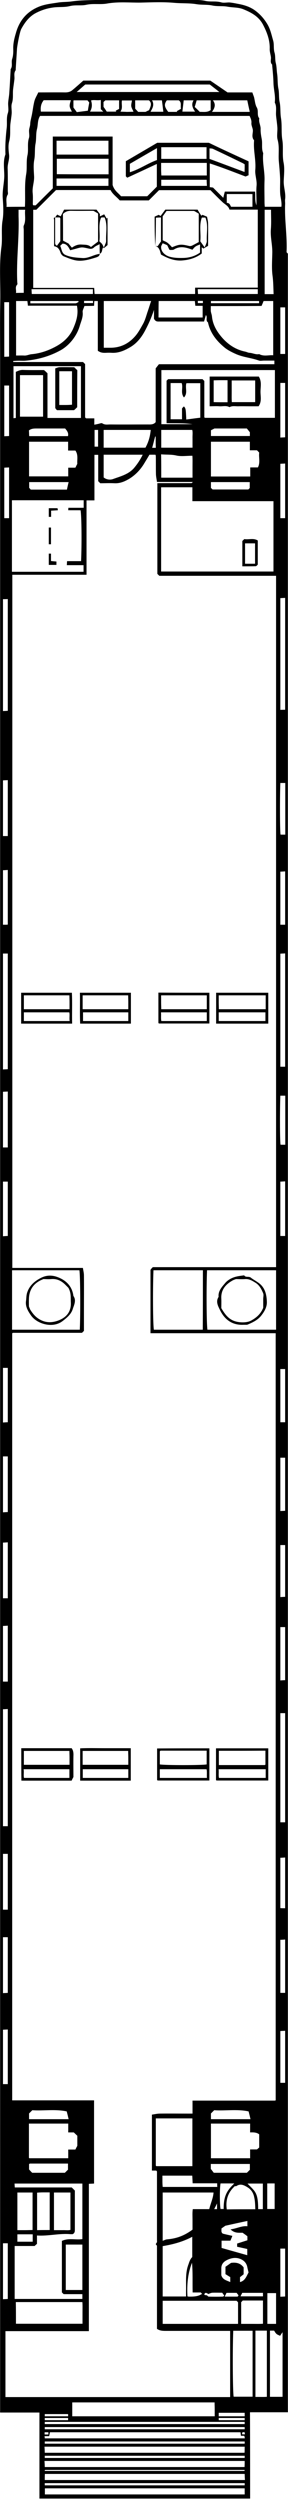 <?xml version="1.0" encoding="utf-8"?>
<!-- Generator: Adobe Illustrator 19.0.1, SVG Export Plug-In . SVG Version: 6.00 Build 0)  -->
<svg version="1.1" id="Layer_1" xmlns="http://www.w3.org/2000/svg" xmlns:xlink="http://www.w3.org/1999/xlink" x="0px" y="0px"
	 viewBox="0 0 222 1926" style="enable-background:new 0 0 222 1926;" xml:space="preserve">
<g>
	<path d="M192.8,1924.9c-54.1,0-108.3,0-162.4,0c0-22,0-44.1,0-66.3c-10.2,0-20.1,0-30.3,0c0-1.8,0-3.4,0-5.1
		c0-497.6,0-995.1,0-1492.7c0-14.2,0-28.4,0-42.6s0-28.4,0-42.6c0-14.4-0.2-28.8,0.1-43.1c0.3-14.1-1-28.2,0.9-42.2
		c0.9-6.8-0.3-13.7,0.9-20.7c0.9-5.5,0.5-11.4,0.1-17c-0.4-5.8,1.1-11.4,1.2-17.1c0-5.5-1.1-11.2,0.9-16.6c-0.3-6.9,0.2-13.8,1-20.7
		c0.4-3.7-0.4-7.4,0.9-11.2c0.8-2.4,0-5.3,0.2-8c0.2-2.7,0.8-5.4,0.9-8.1c0.4-5.7,0.7-11.4,1-17.1c0-0.2-0.1-0.4,0-0.5
		c1.7-2.4,0.4-5.2,1.1-7.6c0.9-2.7,1-5.4,0.9-8.2c-0.1-4.2,0.9-8.2,2.1-12.2C14.9,16,20.5,9.2,29.4,5.4C34.2,3.3,39.4,2.8,44.5,2
		c3.5-0.6,7.1-0.4,10.7-0.9C62.1,0.1,69,0.2,76-0.1c1.3-0.1,2.7,0,4-0.1c0.3,0,0.5-0.6,0.8-1c20.2,0,40.3,0,60.5,0
		c0.4,0.3,0.8,0.9,1.3,1c5.2,0.4,10.5-0.3,15.7,0.9c3.9,0.9,8.1-0.1,12.2,1.1c2,0.6,4.3,0,6.5,0.1c2.1,0.2,4.1,0.6,6.1,1
		c4.5,0.8,8.8,2,12.7,4.6c4.2,2.9,7.4,6.4,10.1,10.8c2.6,4.2,3.4,8.7,4.7,13.1c0.8,2.9,0.1,6,1,9.1c0.8,2.5,0.3,5.4,1,8.1
		c0.7,2.6,0.6,5.4,1,8.1c0.6,3.8,0.2,7.7,1,11.6c0.7,3.4,0.2,7,1,10.6c0.8,3.9,0.3,8,1,12.1c0.9,5.4,0.1,11.1,1,16.6
		c1,5.8-0.2,11.7,1,17.7c0.9,4.5,0.3,9.3,0.1,14c-0.2,4.8,1.7,9.3,1.1,14.1c-0.2,1.1,0,2.3,0,3.5c-0.6,12.4,1.7,24.8,1.1,37.2
		c0,0.4,0.6,0.9,1,1.3c0,554.3,0,1108.7,0,1663c-9.7,0-19.4,0-29.2,0C192.8,1880.9,192.8,1902.9,192.8,1924.9z M160.5,1767.3
		c-1.6-1.4-3.4-1.4-2.9,2c-1.6-1.8-2.4-2.7-2.8-3.2c-2.7,0-4.4,0-6.3,0c-0.2-7.8,0.2-15.3-0.5-22.9c-3.3,8.4-4,17-3.5,25.9
		c0.5,0.1,0.8,0.2,1.1,0.2c3.5,0,7,0,9.9-2c0.7,0.2,1.5,0.5,2.2,0.7c0.6,0.2,1.2,0.2,1.8,0.3c0.4,0.3,0.9,1,1.3,1
		c3.7,0.1,7.4,0.1,11.1,0c0.2,0,0.5-0.4,1-0.7c-0.5-0.8-1.1-1.5-1.6-2.3c-2.6,0-5.1-0.1-7.6,0C162.5,1766.4,161.5,1767,160.5,1767.3
		z M117.8,976.2c31.5,0,63.3,0,95,0c0-177.6,0-355,0-532.6c-30.1,0-60.2,0-90,0c-0.7-0.7-1.1-1.1-1.5-1.5c0-23.3,0-46.5,0-69.9
		c8.9,0,17.6,0,26.3,0c0.1,0,0.3-0.1,0.4-0.2c0.1-0.1,0.2-0.2,0.6-0.7c-9.3,0-18.2,0-27.6,0c-0.3-2.3-0.8-4.3-0.8-6.4
		c-0.1-4.5,0-9-0.1-13.5c0-0.4-0.2-0.9-0.3-1.1c-1.7,0-3.1,0-4.6,0c-1.4,2.4-2.8,4.7-4.2,7c-2.8,4.6-6.5,8.5-11.1,11.4
		c-3.5,2.1-7.2,3.8-11.6,3.6c-3.7-0.2-7.4,0-11,0c-0.5-0.5-1-1-1.6-1.6c0-6.6,0-13.4,0-20.3c-1,0-1.8,0-2.9,0c0,11.7,0,23.3,0,35.1
		c-2.2,0-4,0-6.1,0c0,19.1,0,38.1,0,57.3c-19.3,0-38.2,0-57.2,0c0,178.1,0,355.9,0,534c18.2,0,36.1,0,54.4,0c0.3,2,0.8,3.9,0.8,5.7
		c0.1,9.4,0,18.7,0,28.1c0,5,0,10,0,14.7c-0.6,0.6-1,1-1.5,1.5c-17.6,0-35.4,0-53.2,0c-0.1,0-0.3,0.1-0.4,0.2
		c-0.1,0.1-0.2,0.2-0.2,0.2c0,197,0,393.9,0,590.9c21.1,0,42.1,0,63.1,0c0,21.5,0,42.8,0,64.1c-1.3,0.1-2.5,0.1-4,0.2
		c0,37.9,0,75.6,0,113.5c-21.7,0-43,0-64.3,0c0,17,0,33.9,0,50.8c57.8,0,115.5,0,173.2,0c0-17,0-33.9,0-51c-1.6,0-3.1,0-4.6,0
		c-15.1,0-30.3,0-45.4,0c-2.3,0-4.5-0.2-6.4-1.6c0-21.2,0-42.5,0-63.7c0-0.3-0.2-0.6-0.4-0.8c-0.2-0.3-0.6-0.6-0.5-0.7
		c0.2-0.6,0.7-1.1,0.9-1.6c0.1-0.5,0-1,0-1.5c0-17.6,0-35.1,0-52.7c0-0.1-0.1-0.3-0.1-0.4c-0.1-0.1-0.2-0.2-0.5-0.5
		c-1,0-2.1,0-3.3,0c0-14.3,0-28.5,0-43.1c2.1-0.3,4.1-0.8,6.1-0.8c7.1-0.1,14.1,0,21.2,0c1.3,0,2.6,0,4,0c0-3.6,0-6.7,0-10
		c21.3,0,42.5,0,63.6,0c0.1,0,0.3-0.1,0.4-0.2c0.1-0.1,0.2-0.2,0.1-0.1c0-197,0-393.9,0-590.9c-32.2,0-64.3,0-96.5,0
		c0-16.4,0-32.5,0-48.8C116.5,977.5,116.9,977.1,117.8,976.2z M19.2,159.3c0.5-8.5-0.5-16.9,1-25.2c0.8-4.8-0.1-9.7,1-14.6
		c0.9-4.2-0.3-8.8,1.1-13.1c0.6-1.8,0-4,0.1-6c0.1-1.7,0.9-3.4,0.9-5.1c0.1-2,0.6-3.7,1-5.6c0.9-3.9,1.2-7.8,2.2-11.7
		c0.6-2.4,2-4.5,3-6.8c7.2,0,14.1-0.1,20.9,0c2,0,3.9-0.5,5.3-1.7c2.9-2.4,5.7-4.9,8.5-7.4c32.6,0,65.2,0,97.9,0
		c4.4,3,8.8,6,13.3,9.1c6.4,0,12.7,0,19.1,0c0.4,1.2,0.9,2.4,1.3,3.6c0.7,2.7,0.8,5.7,2.2,8.1c1.5,2.7-0.2,5.9,1.9,8.3
		c-0.7,2.8,1.1,5.4,1,8.1c-0.1,2.8,0.4,5.4,0.9,8.1c0.6,3.5-0.4,7.2,1.1,10.6c-0.8,7.1,1.3,14.1,1,21.2c-0.2,5.5,0,11,0,16.5
		c0,1.3,0.1,2.5,0.2,3.6c4.5,0,8.7,0,12.8,0c0.4-3.1-0.4-5.9-0.8-8.8c-0.5-4.5,0-9-0.2-13.5c-0.2-4.4-0.6-8.8-1-13.1
		c-0.4-5.4,0.6-10.8-0.9-16.2c-0.8-3,0-6.3-0.2-9.5c-0.2-3-0.7-6.1-1-9.1c-0.3-3.4,0.7-6.9-1-10.1c0.7-5.1-0.9-10.1-1-15.1
		c-0.1-4.5-0.6-9.1-1-13.6c0-0.2,0.1-0.4,0-0.5c-1.9-1.8-0.6-4.1-1-6.1c-0.3-2-1-4.1-0.9-6.1c0.2-6.7-2.1-12.7-5.1-18.5
		c-3.3-6.4-9.1-9.5-15.3-12c-3.7-1.5-7.8-1.2-11.8-1.9c-4-0.8-8.1-0.1-12.2-1c-3.9-0.8-8.1-0.3-12.2-1c-5.5-0.9-11.1-0.5-16.7-1
		c-8.7-0.8-17.5-0.4-26.2-0.2C100,2.1,91.4,1.2,82.7,2.7c-5.3,1-10.8-0.2-16.2,1c-4.1,0.9-8.4-0.1-12.7,1c-3.6,0.9-7.4,0.6-11.2,0.9
		c-5.4,0.5-10.3,2-14.9,4.4c-5.2,2.7-8.6,7.3-11.3,12.3c-1.2,2.2-3.1,12.8-3.3,15.2c-0.3,5.4-0.7,10.8-1,16.1c0,0.2,0.1,0.4,0,0.5
		c-1.7,2.2-0.7,4.7-1,7.1c-0.3,2.5-0.7,5.1-1,7.6c-0.4,3.5,0.3,7.1-0.9,10.7c-0.8,2.4,0,5.3-0.2,8c-0.2,2.7-0.7,5.4-1,8.1
		c-0.4,4.4,0.3,8.7-0.9,13.2c-0.9,3.3-0.5,7-0.1,10.5c0.4,3.7-1.3,7-1.1,10.6c0.2,5.7,0.1,11.4,0.1,17.1c0,1,0.4,2.2-0.1,3
		c-1.8,3.1-0.5,6.3-0.9,9.4C10.1,159.3,14.6,159.3,19.2,159.3z M92.3,154.4c-2.3-2.7-5.5-4.7-7.1-8c-13.7,0-27.5,0-42,0
		c-4.7,4.7-9.8,9.8-15.2,15.2c-0.5,0-1.4,0-2.4,0c0,20.1,0,40.1,0,60.2c15.8,0,31.4,0,47,0c0.1,1.8,0.2,3.3,0.3,4.7
		c26,0,51.7,0,77.5,0c0-1.6,0-3.1,0-4.9c16.2,0,32.3,0,48.3,0c0-20.2,0-40.1,0-60.1c-7.3,0-14.5,0-21.8,0c-0.8-2.9-3.5-4-5.4-5.8
		c-3.3-3.1-6.4-6.3-9.3-9.2c-13.5,0-26.6,0-39.6,0c-2.7,2.7-5.3,5.3-7.9,7.9C107.2,154.4,99.8,154.4,92.3,154.4z M65.1,235.7
		c-0.6,1.9-1.5,3.3-1.4,4.6c0.5,3.9-1.2,7.2-2.2,10.7c-2.2,7.6-7.8,14.9-14.7,18.8c-8.5,4.7-17.7,7.3-27.4,8.1c-1.5,0.1-3,0-4.5,0
		c-1.6,0-3.1,0.1-4.7,0.2c0,0.3,0,0.5,0,0.8c18.1,0,36.1,0,53.8,0c0.7,0.7,1.1,1.1,1.6,1.6c0,13.5,0,27.2,0,40.9
		c0,0.1,0.1,0.3,0.2,0.4c0.1,0.1,0.2,0.2,0.6,0.5c1.9,0,4,0,6.3,0c0,1.7,0,3.1,0,4.9c1.1-0.2,2-0.4,2.9-0.6c1.1-0.2,2.6-0.9,3.2-0.5
		c2,1.4,4.1,0.9,6.2,0.9c9.6,0.1,19.2,0,28.7,0c2.2,0,4.6,0.3,6.3-1.8c0-14,0-28,0-41.4c1-1.3,1.7-2.2,2.5-3.2c29.8,0,59.5,0,89,0
		c0-1,0-1.8,0-2.8c-2.8,0-5.5,0-8.1,0c-1.3,0-2.8,0.4-4-0.1c-5.6-2-11.6-2.4-17.2-4.8c-3.2-1.4-6.4-3-8.9-5
		c-6.3-5.1-11.3-11.4-13-19.6c-2.1-1.3-0.1-3.9-1.6-5.6c-0.5,1.8-1,3.5-1.4,5c-11.8,0-23,0-34.3,0c-1.5,0-3.1,0.3-4.3-2.2
		c0-1.7,0-4.3,0-6.8c-1.7,5.3-3.9,10.3-6.4,15.1c-2.8,5.5-6.4,10.4-11.8,13.6c-4.4,2.6-9,4.7-14.3,4.4c-1.5-0.1-3-0.1-4.5,0
		c-2.1,0.1-4.2,0-6.3-1.6c0-12.6,0-25.4,0-38.2c0-0.1-0.2-0.2-0.1-0.1c-1.1,0-1.8,0-2.6,0c-0.1,1.3-0.1,2.5-0.2,3.7
		C70,235.7,67.5,235.7,65.1,235.7z M191.6,124.3c0,3.9,0,7.4,0,10.7c-0.9,0.4-1.6,0.7-2.3,1c-9-3.4-18-7-27.6-10.1
		c0,6.5,0,12.4,0,18.3c1,0.1,1.8,0.2,2.5,0.3c2.7,2.7,5.3,5.3,7.9,7.9c0.4-1.6,0.8-3.3,1.2-4.8c8.2,0,15.8,0,23.3,0
		c0.4,3.7-0.3,7.2,1.1,10.6c0-1,0-1.9,0-2.9c0-4.2-0.3-8.4,0.1-12.5c0.3-4.2-1.4-8.1-1-12.1c0.6-7.3-1.5-14.4-1-21.7
		c0-0.3,0.1-0.8,0-1c-1.8-2-1.1-4.5-0.9-6.6c0.3-2.4-1.3-4.4-1.1-6.6c0.2-2.1-0.6-3.7-1.4-5.5c-53.9,0-107.8,0-161.5,0
		c-2.1,3.2-1.5,6.9-2.4,10.2c-0.9,3.5-0.4,7.4-1.1,11.1c-0.8,4.1-0.2,8.4-1,12.6c-0.8,4.2-0.3,8.7-0.1,13c0.1,4.3-1.6,8.3-1.1,12.6
		c0.3,2.8,0.1,5.7,0.1,8.5c0,0.3,0.2,0.6,0.4,0.9c0.6,0,1.3,0,1.8,0c4.3-4.3,8.5-8.5,13.2-13.1c0-13,0-26.5,0-39.9
		c15.5,0,30.7,0,46.1,0c0,13,0,25.8,0,37.3c1.4,4.6,4.5,6.2,6.5,8.7c6.8,0,13.5,0,20.2,0c2.5-2.5,5-5,7.4-7.4c0-5.9,0-11.7,0-17.5
		c-7.7,3.6-15.2,7.1-22.8,10.6c-0.4-0.3-0.8-0.8-1.1-1.1c0-4,0-7.8,0-11.6c8-4.7,15.9-9.3,24.2-14.2c13.1,0,26.8,0,39.8,0
		C171.7,115.2,181.6,119.7,191.6,124.3z M210.8,386.1c-21.1,0-41.7,0-62.5,0c0-3.6,0-7.1,0-10.7c-8.1,0-16.1,0-24.1,0
		c0,21.7,0,43.2,0,64.9c28.9,0,57.7,0,86.6,0C210.8,422.3,210.8,404.4,210.8,386.1z M9.2,385.4c0,9.4,0,18.5,0,27.5
		c0,9.2,0,18.3,0,27.6c18,0,35.6,0,53.2,0c0.6,0,1.3,0,2,0c0-1.8,0-3.4,0-5.1c-4.4,0-8.5,0-12.9,0c0.1-1.1,0.1-2,0.2-3.1
		c3.8,0,7.3,0,10.8,0c0.6-13.3,0.4-35-0.4-39.2c-3.1,0-6.3,0-9.5,0c0-0.7,0.1-1.1,0.1-1.9c4,0,8,0,11.8,0c0-2.2,0-3.9,0-5.8
		C46.1,385.4,27.8,385.4,9.2,385.4z M26.7,1730.3c-5,0-10.2,0-15.4,0c0,13.7,0,27.2,0,40.8c17.5,0,34.9,0,52.2,0c0-1.3,0-2.4,0-3.7
		c-4.9,0-9.8,0-14.4,0c-0.7-0.6-1.1-1.1-1.4-1.4c0-13.3,0-26.5,0-39.6c5.2-2.5,10.6-0.6,15.8-1.4c0-14.3,0-28.6,0-42.8
		c-17.5,0-34.7,0-52.3,0c0.1,1.1,0.1,2,0.2,3c14.9,0,29.5,0,43.9,0c0.9,0.9,1.6,1.6,2.4,2.4c0,10,0,20,0,30c0,1.4,0,2.7-1.7,3.6
		c-0.3,0-1,0-1.6,0c-8.6-0.8-17.1,1.6-25.9,1c0,2.4,0,4.5,0,6.5C27.9,1729.1,27.6,1729.4,26.7,1730.3z M156.4,978.6
		c-13,0-25.5,0-38.1,0c-0.6,15.3-0.4,41.9,0.3,45.8c12.6,0,25.1,0,37.7,0C156.4,1009.1,156.4,993.9,156.4,978.6z M162.5,235.8
		c0,1.4-0.1,2.8,0,4c0.2,1.4,0.8,2.7,0.9,4.1c0.5,5.3,2.9,10,6,14c4.9,6.4,11.3,11.3,19.7,13c1,0.2,2,0.8,3.1,0.9
		c2.6,0.1,5,1.6,7.6,1c3.6,2,7.3,0.6,10.8,0.9c0-14.2,0-28,0-41.8c-2.7,0-5.3,0-7.4,0c-0.6,1.5-1.1,2.7-1.6,3.8
		C188.5,235.8,175.7,235.8,162.5,235.8z M59.3,235.5c-12.7,0-25.3,0-37.8,0c-0.1-1.4-0.3-2.6-0.4-3.6c-3.2,0-6,0-8.7,0
		c0,14,0,27.9,0,42c2.1,0,4.1-0.1,6.1,0c2,0.2,3.8-0.8,5.6-1c6.9-0.6,13.2-2.8,19.2-6.1c5.7-3.1,10.2-7.4,12.9-13.2
		C58.6,248.1,60.7,242.4,59.3,235.5z M128.4,326c0-11.3,0-22.1,0-32.7c0.5-0.5,0.9-0.9,1.2-1.2c8.9,0,17.8,0,26.5,0
		c0.5,0.5,0.8,0.8,1.4,1.4c0,9.2,0,18.5,0,27.8c0,0.1,0.1,0.3,0.2,0.4c0.1,0.1,0.2,0.2,0.2,0.2c18.1,0,36.1,0,54,0
		c0-12.3,0-24.5,0-36.8c-29.3,0-58.4,0-87.5,0c0,14,0,27.9,0,41.7c8.1,0,16.1,0,24,0C141.8,325.8,135.1,326.2,128.4,326z
		 M212.8,978.6c-18,0-35.6,0-53.2,0c-0.6,13.7-0.4,41.9,0.3,45.8c17.6,0,35.2,0,52.9,0C212.8,1009.1,212.8,993.9,212.8,978.6z
		 M9.3,1024.4c17.7,0,34.9,0,52.2,0c0.6-12.9,0.4-41.9-0.3-45.8c-17.3,0-34.5,0-51.9,0C9.3,993.9,9.3,1009.1,9.3,1024.4z
		 M55.7,1861.5c36.9,0,73.3,0,109.8,0c0-2,0-3.8,0-5.6c0-1.8-0.1-3.5-0.1-5.1c-36.8,0-73.2,0-109.7,0
		C55.7,1854.4,55.7,1857.8,55.7,1861.5z M182.3,1772.5c-19.1,0-38,0-56.9,0c0,6.1,0,12,0,17.8c19.5,0,38.8,0,58.1,0
		c0-5.6,0-11.1,0-16.5C183.2,1773.3,182.9,1773,182.3,1772.5z M148.3,1632c-9.6,0-18.8,0-28.2,0c0,12.2,0,24.2,0,36.2
		c0,0.1,0.1,0.3,0.2,0.4c0.1,0.1,0.2,0.2,0.2,0.2c9.4,0,18.6,0,27.8,0C148.3,1656.4,148.3,1644.3,148.3,1632z M116.5,231.9
		c-12.5,0-24.5,0-36.5,0c0,12,0,24,0,36c1.9,0,3.5,0,5.2,0c7.7,0,14-3.2,18.9-8.8c2.4-2.7,4.1-5.9,5.9-9.1c2-3.4,2.8-7.2,4.1-10.8
		C114.9,236.8,115.6,234.5,116.5,231.9z M125.4,1689.1c0,12.6,0,24.8,0,37.2c1.2-0.4,2.2-1,3.2-1.1c7.1-0.6,13-2.5,19.8-7.5
		c0-2.5,0-5.2,0-7.8c0-2.6-0.2-5.2,0.2-8c4.5,0,8.6,0,12.7,0c1-4.4,3-8.3,3.3-12.8C151.3,1689.1,138.4,1689.1,125.4,1689.1z
		 M192.9,367.1c0-2.5,0-4.7,0-7c2,0,3.8,0,5.9,0c2-3.8,0.5-7.8,1-11.4c-0.6-0.7-1.1-1.2-1.7-1.8c-1.7,0-3.5,0-5.5,0
		c0-2.3,0-4.4,0-6.6c-10.2,0-20.2,0-30,0c0,9,0,17.9,0,26.8C172.7,367.1,182.5,367.1,192.9,367.1z M192.8,1636
		c-10.4,0-20.3,0-30.2,0c0,9,0,17.8,0,26.7c10.1,0,20.1,0,30.2,0c0-2.3,0-4.5,0-6.8c2,0,3.8,0,5.3,0c0.8-0.7,1.3-1.1,1.7-1.5
		c0-3.4,0-6.8,0-10.1c-2-1.6-4.5-1.6-7-1.5C192.8,1640.4,192.8,1638.3,192.8,1636z M22.4,367c10.3,0,20.1,0,30.2,0
		c0-2.3,0-4.4,0-6.7c2,0,3.8,0,5.5,0c0.5-1,0.9-1.8,1.5-3c-0.3-3.1,0.9-6.8-1.5-10.2c-1.7,0-3.5,0-5.6,0c0-2.4,0-4.7,0-6.8
		c-10.2,0-20.1,0-30.1,0C22.4,349.2,22.4,358,22.4,367z M52.6,1636c-10.4,0-20.3,0-30.3,0c0,8.8,0,17.5,0,26.2
		c0,0.1,0.1,0.3,0.2,0.4c0.1,0.1,0.2,0.2,0.1,0.1c10.1,0,19.9,0,30,0c0-2.3,0-4.4,0-6.7c2,0,3.8,0,5.5,0c0.5-1,0.9-1.8,1.5-2.9
		c0-2.3,0-5,0-7.7c-0.8-0.8-1.7-1.6-2.7-2.6c-1.2,0-2.7,0-4.3,0C52.6,1640.4,52.6,1638.3,52.6,1636z M12.3,1790.2
		c17.3,0,34.3,0,51.3,0c0-3,0-5.8,0-8.6c0-2.8,0.1-5.6-0.1-8.1c-17.4,0-34.3,0-51.3,0C12.3,1779.1,12.3,1784.6,12.3,1790.2z
		 M148.2,1738.8c0-5.3,0-10.4,0-15.6c-7.3,3.9-14.9,5.9-22.8,7.2c0,12.9,0,25.9,0,38.8c6,0,11.9,0,18,0c0-1.6,0-3,0-4.5
		c0.2-6.8-0.7-13.6,1.9-20.3C146,1742.2,146.7,1740.3,148.2,1738.8z M188.6,1917c-51.6,0-102.8,0-154,0c0,1.7,0,3.3,0,4.7
		c51.5,0,102.7,0,154,0C188.6,1920.1,188.6,1918.6,188.6,1917z M34.5,1910.6c51.7,0,102.9,0,154.3,0c-0.1-1.7-0.2-3.3-0.2-4.7
		c-51.6,0-102.8,0-154,0C34.5,1907.6,34.5,1909,34.5,1910.6z M188.6,1895.9c-51.7,0-102.8,0-154.3,0c0.1,1.7,0.2,3.3,0.2,4.7
		c51.6,0,102.8,0,154,0C188.6,1899,188.6,1897.5,188.6,1895.9z M194.7,1795.6c-5.3,0-10.1,0-14.9,0c-0.6,15-0.4,46.7,0.3,50.8
		c4.9,0,9.7,0,14.6,0C194.7,1829.4,194.7,1812.6,194.7,1795.6z M188.6,1884.9c-51.7,0-102.9,0-154.3,0c0.1,1.7,0.2,3.3,0.2,4.7
		c51.6,0,102.8,0,154,0C188.6,1887.9,188.6,1886.5,188.6,1884.9z M34.5,1878.5c51.4,0,102.7,0,154.2,0c-0.1-0.8-0.2-1.3-0.4-2
		c-1,0-1.8,0-2.6,0c-0.1-1-0.2-1.8-0.3-2.7c-49,0-97.9,0-146.9,0c-0.2,1.1-0.4,2-0.6,3c-1.3,0-2.4,0-3.6,0
		C34.5,1877.5,34.5,1878,34.5,1878.5z M36.6,287.6c0,11.3,0,22.8,0,34.4c8.7,0,17.2,0,25.8,0c0-13.4,0-26.7,0-39.9
		c-17.5,0-34.7,0-52,0c0,13.4,0,26.7,0,40.1c0.7-0.1,1.1-0.1,1.8-0.2c0-11.9,0-23.7,0-35.5c1.9-0.9,3.6-1.6,5.6-1.5
		c5.4,0.2,10.7,0.1,16.1,0.1C34.8,285.8,35.6,286.6,36.6,287.6z M59.1,70.9c36.9,0,73.1,0,110,0c-2.7-2.2-5-3.9-7.4-5.8
		c-31.7,0-63.6,0-96,0C63.8,66.8,61.7,68.6,59.1,70.9z M141.8,313.1c1.4,1.7,1.4,1.7,1.8,10.1c3.6-0.5,7.2-1,10.8-1.4
		c0-8.9,0-17.7,0-26.6c-3.7,0-7.3,0-10.7,0c-1.2,3.6,1.3,7.6-1.9,11c-2.9-3.6-0.4-7.7-1.8-11.1c-2.8,0-5.7,0-8.5,0
		c0,9.4,0,18.6,0,27.9c3,0,5.8,0,8.8,0c0-2.9,0-5.7,0-8.3C140.8,314,141.3,313.5,141.8,313.1z M15.4,289c0,10.9,0,21.4,0,32
		c6.1,0,12.1,0,17.8,0c0-11,0-21.5,0-32C27.2,289,21.4,289,15.4,289z M208.1,1795.5c0,17.3,0,34.1,0,51c3.3,0,6.5,0,9.7,0
		c0-16.4,0-32.7,0-49.8c-1,1.4-1.5,2.2-1.9,2.8c-1.2-0.6-2.2-0.9-2.8-1.5c-0.8-0.7-1.3-1.7-1.8-2.5
		C210.2,1795.5,209.2,1795.5,208.1,1795.5z M116.2,331.2c-12.5,0-24.4,0-36.3,0c0,4.6,0,9.1,0,13.7c10.8,0,21.4,0,32.2,0
		C114.5,340.6,115.7,336.2,116.2,331.2z M83.7,134.3c0-4.2,0-8,0-12c-6.9,0-13.6,0-20.2,0c-6.6,0-13.3,0-19.7,0c0,4.3,0,8.1,0,11.9
		C57,134.3,70.3,134.3,83.7,134.3z M196.9,1795.5c0,17.2,0,34.1,0,51.1c3.1-0.1,6,0.1,8.8-0.1c0-17.2,0-34.1,0-51
		C202.8,1795.5,199.9,1795.5,196.9,1795.5z M50.7,1729.2c0,11.9,0,23.4,0,35c2.3,0,4.5,0,6.6,0c2.1,0,4.2,0,6.2,0c0-12,0-23.4,0-35
		C59.2,1729.2,55,1729.2,50.7,1729.2z M43.6,119.1c13.6,0,26.8,0,40,0c0-3.7,0-7.3,0-10.7c-13.5,0-26.7,0-40,0
		C43.6,112,43.6,115.5,43.6,119.1z M110,350.3c-10.1,0-20.1,0-30.1,0c0,6,0,11.8,0,17.5c2.2,1.8,5,2,7.1,1.3
		c5.7-2.1,11.8-3.5,16.2-8.4C105.9,357.5,108.1,354.2,110,350.3z M122.2,244.6c11.6,0,22.8,0,34,0c0-3.1,0-6,0-9c-2,0-3.9,0-5.6,0
		c-0.2-1.4-0.3-2.6-0.4-3.7c-9.5,0-18.7,0-27.9,0C122.2,236.2,122.2,240.3,122.2,244.6z M124.3,368c8,0,16,0,24.1,0c0-3,0-5.8,0-8.6
		c0-2.8,0.1-5.5-0.1-8.3c-4.5,0-8.7,0.7-12.5-0.2c-3.9-0.9-7.7-0.5-11.6-0.9C124.3,356.3,124.3,362.1,124.3,368z M41.6,1689.1
		c0,9.9,0,19.4,0,29c2.3,0,4.5,0,6.6,0c2.1-0.1,4.3,0.3,6.1-0.2c0-9.8,0-19.3,0-28.8C50.1,1689.1,45.9,1689.1,41.6,1689.1z
		 M210.9,226.6c-0.2-5-0.2-9.5-0.8-14c-0.8-5.9-0.3-12-0.2-18c0.1-6.1-1.6-12-1.1-18.1c0.4-4.9,0.1-9.9,0.1-14.9c-1.8,0-3.3,0-4.9,0
		c0,21.7,0,43.3,0,65C206.3,226.6,208.4,226.6,210.9,226.6z M6,1406.9c0-30.3,0-60.2,0-90.3c-1.4,0.1-2.7,0.2-3.7,0.2
		c0,30.2,0,60.1,0,90.1C3.6,1406.9,4.7,1406.9,6,1406.9z M2.3,734.6c0,29.9,0,59.5,0,89.3c1.4-0.1,2.7-0.1,3.7-0.2
		c0-29.9,0-59.4,0-89.1C4.7,734.6,3.6,734.6,2.3,734.6z M159.4,125.5c-11.9,0-23.5,0-35.2,0c0,1.8,0,3.4,0,5.1
		c0,1.6,0.1,3.2,0.2,4.6c11.9,0,23.4,0,35,0C159.4,131.9,159.4,128.8,159.4,125.5z M13.4,1689.1c0,9.9,0,19.4,0,29
		c2.2,0,4.2,0,6.1,0c1.9,0,3.9-0.1,5.6-0.1c0-9.9,0-19.4,0-28.9C21.2,1689.1,17.4,1689.1,13.4,1689.1z M219.8,821.8
		c0-29.3,0-58.2,0-87.3c-1.4,0.1-2.7,0.1-3.7,0.2c0,29.2,0,58.1,0,87.1C217.4,821.8,218.5,821.8,219.8,821.8z M196.8,1702
		c-0.1-3.5-0.2-6.5-0.9-9.5c-0.7-3.3-2.4-5.7-4.9-7.3c-2.6-1.6-5.5-3.3-8.7-1.1c-0.3,0.2-0.9,0.1-1.3,0.1
		c-5.4,4.9-7.2,10.9-6.2,17.9C182.1,1702,189.3,1702,196.8,1702z M2.3,461.6c0,28.9,0,57.5,0,86.2c1.4-0.1,2.7-0.1,3.7-0.2
		c0-28.9,0-57.4,0-86.1C4.7,461.6,3.6,461.6,2.3,461.6z M219.8,546.8c0-29,0-57.5,0-86.2c-1.4,0.1-2.7,0.1-3.7,0.2
		c0,28.9,0,57.4,0,86.1C217.4,546.8,218.5,546.8,219.8,546.8z M216.1,1319.8c0,28.1,0,56.1,0,84.1c1.3,0,2.4,0,3.7,0
		c0-28.1,0-56.1,0-84.1C218.5,1319.8,217.4,1319.8,216.1,1319.8z M124.3,344.9c8.3,0,16.1,0,24.1,0c0-2.5,0-4.8,0-7.1
		c-0.1-2.3,0.3-4.6-0.2-6.6c-8.2,0-16,0-23.9,0C124.3,335.9,124.3,340.3,124.3,344.9z M124.3,113.4c0,3.2,0,6,0,9c6,0,11.9,0,17.7,0
		c5.8,0,11.6,0,17.2,0c0-3.3,0-6.1,0-9C147.6,113.4,136.1,113.4,124.3,113.4z M18.3,225.6c0-1.4,0-2.7,0-4c0-14.8,0-29.7,0-44.5
		c0-1.2-0.4-2.5,0.1-3.5c1.8-4,0.5-8,1-12c-1.9,0-3.4,0-5.1,0c0,1.7,0,3.3,0,5c0.6,16.9-1.8,33.7-1,50.6c0,0.7,0.3,1.6,0,2
		c-2,2.1-0.5,4.3-1,6.5C14.4,225.6,16.2,225.6,18.3,225.6z M188.6,1913c-51.4,0-102.7,0-154.1,0c0,0.6,0,1,0,1.7
		c51.4,0,102.7,0,154.1,0C188.6,1914.1,188.6,1913.6,188.6,1913z M34.5,1867.5c51.4,0,102.7,0,154.1,0c0-0.6,0-1,0-1.7
		c-51.4,0-102.7,0-154.1,0C34.5,1866.4,34.5,1866.9,34.5,1867.5z M34.5,1893.6c51.4,0,102.7,0,154.1,0c0-0.6,0-1.1,0-1.7
		c-51.4,0-102.7,0-154.1,0C34.5,1892.5,34.5,1893,34.5,1893.6z M188.6,1880.9c-51.4,0-102.7,0-154.1,0c0,0.6,0,1,0,1.7
		c51.4,0,102.7,0,154.1,0C188.6,1881.9,188.6,1881.5,188.6,1880.9z M188.6,1869.8c-51.4,0-102.7,0-154.1,0c0,0.6,0,1.1,0,1.7
		c51.4,0,102.7,0,154.1,0C188.6,1870.9,188.6,1870.4,188.6,1869.8z M185.9,1773.6c0,5.7,0,11.1,0,16.7c3,0,5.8,0,8.6,0
		c2.8,0,5.6,0.1,8.2-0.1c0-6.2,0-12,0-17.9c-5.3,0-10.5,0-15.6,0C186.7,1772.8,186.4,1773.1,185.9,1773.6z M190.6,1737.4
		c0-1.9,0-3.5,0-4.8c-2.8-0.6-5.4-1.2-7.8-1.7c0-1,0-1.7,0-2.5c2.6-0.8,5.3-1.7,7.9-2.5c0-1.3,0-2.4,0-3.1c-1.4-1.1-2.6-1.9-3.7-2.7
		c-2.9-0.1-6,0.6-9.3-2.6c5-0.7,8.7-2.9,13-2.4c0-1.5,0-2.6,0-4.1c-5.7,1.2-11.2,2.4-17,3.7c-0.6,0.4-1.7,1.2-3,2.1
		c0.2,1.2-0.6,2.9,1.1,4c2.4,0.6,4.7,1.1,7.3,1.7c-0.5,1.4-1,2.5-1.5,3.7c-2.5,0-4.6,0-6.8,0c0,2.1,0,4,0,5.6
		C177.4,1733.7,183.9,1735.5,190.6,1737.4z M38.3,1718c0-9.9,0-19.4,0-29c-1.8,0-3.5,0-5.1,0c-1.6,0-3.2,0.1-4.6,0.2
		c0,9.8,0,19.3,0,28.9C31.8,1718,35,1718,38.3,1718z M167.4,1682c-6.3,0-12.6,0-18.9,0c-0.1-2.2-0.2-4.2-0.3-5.9c-7.9,0-15.4,0-23,0
		c0,1.6,0,3.1,0,4.6c0,1.4,0.1,2.9,0.2,4.1c14.2,0,28.1,0,42.1,0C167.4,1683.9,167.4,1683.1,167.4,1682z M43.6,143.2
		c13.6,0,26.9,0,40,0c0-2.1,0-4,0-5.7c-13.5,0-26.7,0-40,0C43.6,139.5,43.6,141.3,43.6,143.2z M190.6,77.3c-8.9,0-17.4,0-26.5,0
		c2.5,3.2,1.4,6-0.7,8.9c9.9,0,19.3,0,28.7,0c0.1,0,0.3-0.1,0.4-0.2c0.1-0.1,0.2-0.2,0,0C191.8,83,191.2,80.2,190.6,77.3z
		 M192.6,1667.1c-10.3,0-20.1,0-30.1,0c0,1.6,0,3.1,0,3.8c1.1,1.4,1.8,2.4,2.3,3c8.8,0,17.2,0,25.5,0c0.8-0.8,1.5-1.5,2.3-2.3
		C192.6,1670.2,192.6,1668.7,192.6,1667.1z M24.8,1673.9c8.4,0,16.8,0,25.2,0c0.8-0.8,1.7-1.7,2.4-2.4c0-1.6,0-3.1,0-4.7
		c-9.9,0-19.6,0-29.3,0c-0.3,0-0.5,0.3-0.7,0.5c0,1.3,0,2.7,0,4C23.2,1672.3,24,1673.1,24.8,1673.9z M188.6,126.6
		c-0.7-0.4-1.3-0.9-2.1-1.2c-7.4-3.6-14.8-7.2-22.3-10.7c-0.8-0.4-1.8-0.3-2.7-0.4c0,2.9,0,5.3,0,8.1c8.9,3.3,17.9,6.7,27,10.1
		C188.6,130.2,188.6,128.4,188.6,126.6z M162.6,1632.6c10.3,0,20.1,0,30.5,0c-0.5-2.1-0.9-3.9-1.5-6c-8.9-1.9-17.9-0.3-26.5-0.9
		c-1,1-1.7,1.7-2.5,2.5C162.6,1629.5,162.6,1631,162.6,1632.6z M22.4,1632.6c10.3,0,20.1,0,30.5,0c-0.5-2.1-0.9-3.9-1.5-6
		c-8.9-1.9-17.9-0.3-26.5-0.9c-1,1-1.7,1.7-2.5,2.5C22.4,1629.5,22.4,1631,22.4,1632.6z M31.5,86c8.3,0,16.1,0,23.9,0
		c-0.7-1.5-1.6-2.9-1.7-4.3c-0.1-1.4,0.5-2.9,0.9-4.5c-7.2,0-14,0-20.9,0C31.6,79.8,31.1,82.7,31.5,86z M174.8,149.5
		c0,2.6,0,4.7,0,6.8c2.3,0,2.6,1.8,3.3,3c5.5,0,11,0,16.5,0c0-3.4,0-6.6,0-9.8C187.9,149.5,181.4,149.5,174.8,149.5z M71.6,222.8
		c-16,0-31.5,0-47.3,0c0.1,1.4,0.1,2.6,0.2,3.7c15.9,0,31.5,0,47.1,0C71.6,225.3,71.6,224.1,71.6,222.8z M198.7,222.8
		c-15.7,0-30.9,0-46.3,0c0.1,1.4,0.2,2.6,0.2,3.7c15.6,0,30.8,0,46.1,0C198.7,225.2,198.7,224.1,198.7,222.8z M163.9,377.1
		c9.3,0,18.5,0,27.5,0c0.5-0.5,0.8-0.8,1.1-1.1c0-1.6,0-3.2,0-4.6c-10.1,0-19.9,0-29.9,0c0,1.6,0,3,0,4.5
		C162.9,376.2,163.3,376.5,163.9,377.1z M52.9,371.4c-10.7,0-20.5,0-30.4,0c0,1.6,0,3,0,4.4c0.5,0.6,1,1.1,1.2,1.4
		c9.4,0,18.5,0,27.9,0C52,375.2,52.4,373.4,52.9,371.4z M162.6,335.9c10.1,0,20,0,30,0c0-1.3,0-2.4,0-2.9c-1-1.3-1.8-2.2-2.3-2.9
		c-8.7,0-17,0-25,0c-1.1,0.6-2,1-2.7,1.4C162.6,333,162.6,334.4,162.6,335.9z M124.3,143.2c12,0,23.5,0,35.2,0
		c-0.1-1.7-0.2-3.3-0.2-4.7c-11.9,0-23.4,0-35,0C124.3,140.1,124.3,141.6,124.3,143.2z M50.2,330.1c-7.4,0-14.6,0-21.8,0
		c-2.1,0-4.2,0-6.1,1.5c0.1,1.4,0.1,3,0.2,4.4c10.2,0,20,0,29.9,0C53,333.5,51.7,331.9,50.2,330.1z M2.3,1122c0,14.6,0,28.8,0,43.1
		c1.4-0.1,2.7-0.2,3.7-0.2c0-14.5,0-28.7,0-42.9C4.7,1122,3.6,1122,2.3,1122z M6,1231.3c0-14.6,0-28.7,0-43.1
		c-1.4,0.1-2.7,0.2-3.7,0.2c0,14.5,0,28.7,0,42.9C3.6,1231.3,4.7,1231.3,6,1231.3z M6,1295.5c0-14.6,0-28.7,0-43.1
		c-1.4,0.1-2.7,0.2-3.7,0.2c0,14.5,0,28.7,0,42.9C3.6,1295.5,4.7,1295.5,6,1295.5z M6,884c0-14.6,0-28.7,0-43.1
		c-1.4,0.1-2.7,0.1-3.7,0.2c0,14.5,0,28.7,0,42.9C3.6,884,4.7,884,6,884z M2.3,1428.2c0,14.4,0,28.6,0,43c1.3,0,2.4,0,3.7,0
		c0-14.4,0-28.6,0-43C4.7,1428.2,3.6,1428.2,2.3,1428.2z M6,644.1c0-14.6,0-28.7,0-43.1c-1.4,0.1-2.7,0.1-3.7,0.2
		c0,14.5,0,28.7,0,42.9C3.6,644.1,4.7,644.1,6,644.1z M2.3,1492.4c0,14.6,0,28.7,0,43.1c1.4-0.1,2.7-0.1,3.7-0.2
		c0-14.5,0-28.7,0-42.9C4.7,1492.4,3.6,1492.4,2.3,1492.4z M2.3,1728.2c0,14.6,0,28.7,0,43.1c1.4-0.1,2.7-0.1,3.7-0.2
		c0-14.5,0-28.7,0-42.9C4.7,1728.2,3.6,1728.2,2.3,1728.2z M212.8,1790.3c0-8.2,0-16,0-23.7c-2.4,0-4.7,0-6.7,0c0,8.1,0,15.9,0,23.7
		C208.3,1790.3,210.4,1790.3,212.8,1790.3z M6,1605.6c0-14.2,0-28,0-42.1c-1.4,0.1-2.7,0.1-3.7,0.2c0,14.2,0,28,0,41.9
		C3.6,1605.6,4.7,1605.6,6,1605.6z M216.1,295c0,14.2,0,28.1,0,42.1c1.4-0.1,2.7-0.1,3.7-0.2c0-14.2,0-28,0-41.9
		C218.5,295,217.4,295,216.1,295z M219.8,399.2c0-14.2,0-28,0-42.1c-1.4,0.1-2.7,0.1-3.7,0.2c0,14.2,0,28,0,41.9
		C217.4,399.2,218.5,399.2,219.8,399.2z M3.3,232.8c0,14.2,0,28,0,42.1c1.4-0.1,2.7-0.1,3.7-0.2c0-14.2,0-28,0-41.9
		C5.7,232.8,4.6,232.8,3.3,232.8z M219.8,952.2c0-14.3,0-28.1,0-42.1c-1.4,0.1-2.7,0.2-3.7,0.2c0,14.2,0,28,0,41.9
		C217.4,952.2,218.5,952.2,219.8,952.2z M2.3,1053.8c0,14.3,0,28.1,0,42.1c1.4-0.1,2.7-0.2,3.7-0.2c0-14.2,0-28,0-41.9
		C4.7,1053.8,3.6,1053.8,2.3,1053.8z M2.3,910.3c0,14.3,0,28.1,0,42.1c1.4-0.1,2.7-0.2,3.7-0.2c0-14.2,0-28,0-41.9
		C4.7,910.3,3.6,910.3,2.3,910.3z M6,712.3c0-14.2,0-28.1,0-42.1c-1.4,0.1-2.7,0.2-3.7,0.2c0,14.2,0,28,0,42c0.8,0,1.5,0,2.1,0
		C4.9,712.4,5.4,712.4,6,712.3z M100.1,132.7c7.7-2.4,14-7,20.9-9.4c0-3.3,0-6.1,0-9.2c-7.3,4.2-14.2,8.2-20.9,12.1
		C100.1,128.6,100.1,130.4,100.1,132.7z M219.8,1535.3c0-13.9,0-27.4,0-41.1c-1.4,0.1-2.7,0.2-3.7,0.2c0,13.8,0,27.3,0,40.9
		C217.4,1535.3,218.5,1535.3,219.8,1535.3z M216.1,1253.5c0,13.9,0,27.4,0,41.1c1.4-0.1,2.7-0.2,3.7-0.2c0-13.8,0-27.3,0-40.9
		C218.5,1253.5,217.4,1253.5,216.1,1253.5z M216.1,1123c0,13.9,0,27.4,0,41.1c1.4-0.1,2.7-0.1,3.7-0.2c0-13.8,0-27.3,0-40.9
		C218.5,1123,217.4,1123,216.1,1123z M219.8,1095.7c0-13.7,0-27.3,0-41c-1.3,0-2.4,0-3.7,0c0,13.7,0,27.3,0,41
		C217.4,1095.7,218.6,1095.7,219.8,1095.7z M219.8,712.4c0-13.9,0-27.4,0-41.1c-1.4,0.1-2.7,0.2-3.7,0.2c0,13.8,0,27.3,0,40.9
		C217.4,712.4,218.5,712.4,219.8,712.4z M216.1,1190.3c0,13.6,0,26.7,0,40.1c1.4-0.1,2.7-0.2,3.7-0.2c0-13.5,0-26.7,0-39.9
		C218.5,1190.3,217.4,1190.3,216.1,1190.3z M219.9,603.2c-1.6,0-2.7,0-3.8,0c-0.5,14-0.3,39.3,0.2,39.8c1.3,0,2.4,0,3.6,0
		C219.9,629.7,219.9,616.6,219.9,603.2z M219.8,1604.6c0-13.6,0-26.7,0-40.1c-1.4,0.1-2.7,0.1-3.7,0.2c0,13.5,0,26.7,0,39.9
		C217.4,1604.6,218.5,1604.6,219.8,1604.6z M7,399.2c0-13.2,0-26,0-39.1c-1.4,0.1-2.7,0.1-3.7,0.2c0,13.2,0,26,0,38.9
		C4.6,399.2,5.7,399.2,7,399.2z M3.3,297c0,13.3,0,26.1,0,39.1C4.7,336,6,336,7,335.9c0-13.2,0-26,0-38.9C5.7,297,4.6,297,3.3,297z
		 M219.8,1470.1c0-13.3,0-26.1,0-39.1c-1.4,0.1-2.7,0.2-3.7,0.2c0,13.2,0,26,0,38.8C217.4,1470.1,218.5,1470.1,219.8,1470.1z
		 M191.6,1750.7c-0.4-1.7-0.7-2.7-0.9-3.8c-0.4-2.5-1.7-4.5-3.8-5.8c-3.7-2.2-7.6-2.1-11.9,0c-2.9,1.4-4.5,3.5-4.4,6.7
		c0,1.7,0,3.3,0,5c1,3.5,4.1,4,6.9,5.3c0-1.3,0-2.5,0-3.8c-1.4-0.9-2.6-1.6-3.7-2.3c0-2,0-3.8,0-5.7c1.5-1,2.9-2,4.3-3
		c3.8-0.5,7.2,0.1,9.7,3.5c0,1.5,0,3.2,0,5.3c-0.9,0.7-2,1.6-2.8,2.2c0,1.7,0,2.8,0,3.8C189,1757.1,190,1753.5,191.6,1750.7z
		 M188.5,1903.6c0-0.3,0-0.6,0-0.8c-51.2,0-102.4,0-153.6,0c-0.1,0-0.3,0.2-0.4,0.3c-0.1,0.1,0,0.2,0,0.5
		C85.9,1903.6,137.2,1903.6,188.5,1903.6z M219.9,844.1c-1.6,0-2.7,0-3.8,0c-0.5,13.8-0.3,37.3,0.2,37.8c1.3,0,2.4,0,3.6,0
		C219.9,869.2,219.9,856.8,219.9,844.1z M216.1,1732.3c0,12.6,0,24.7,0,37.1c1.4-0.1,2.7-0.1,3.7-0.2c0-12.5,0-24.6,0-36.9
		C218.5,1732.3,217.4,1732.3,216.1,1732.3z M216.1,236.8c0,12,0,24,0,35.9c1.3,0,2.4,0,3.7,0c0-12,0-24,0-35.9
		C218.5,236.8,217.4,236.8,216.1,236.8z M206,1682.1c0,6.9,0,13.4,0,19.7c2.1,0,4,0,5.7,0c0-6.7,0-13.2,0-19.7
		C209.8,1682.1,208,1682.1,206,1682.1z M199,1701.9c1.5,0,2.6,0,3.6,0c0-6.7,0-13.3,0-19.7c-4.1,0-7.9,0-11.8,0
		C196.4,1688.3,199,1688.6,199,1701.9z M170,1682.1c-0.7,3.9-0.7,15.7,0,19.7c0.8,0,1.6,0,2.4,0c-0.1-10.6,3-14.6,8.2-19.7
		C177,1682.1,173.5,1682.1,170,1682.1z M79.8,78.6c0,1.3,0,2.7,0,3.7c1,1.4,1.8,2.6,2.5,3.7c2.4,0,4.9,0,7.4,0
		c-0.2-0.2-0.4-0.5-0.6-0.7c1.1-0.5,2.1-1.1,2.7-1.4c0-2.6,0-4.5,0-6.6c-3.6,0-7.1,0-10.6,0C80.9,77.6,80.5,77.9,79.8,78.6z
		 M114.9,84.9c1.1-2.7,2.6-5.3-0.1-7.6c-3.5,0-7,0-10.6,0c0,2.2,0,4.4,0,6.4c0.8,0.9,1.6,1.7,2.3,2.5c2.1,0,4.1,0,5.7,0
		C113.2,85.7,113.9,85.3,114.9,84.9z M56.6,82.8c1.2,1.7,1.9,2.6,2.6,3.6c2.9-0.4,5.6-0.7,8.5-1.1c0.4-2.5,0.8-4.7,1.1-6.3
		c-0.8-1-1.2-1.5-1.4-1.7c-3.8,0-7.3,0-10.7,0c-0.1,0.4-0.1,0.5-0.1,0.7C56.6,79.8,56.6,81.7,56.6,82.8z M128.6,77.3
		c-2.2,3-2,4.9,1.1,8.9c2.3,0,4.7,0,7,0c-0.2-0.2-0.3-0.3-0.5-0.5c1.2-0.7,2.3-1.3,3.3-1.9c-0.6-2.4,0.8-4.8-1.7-6.5
		C134.9,77.3,131.7,77.3,128.6,77.3z M154,86.2c2.8-0.1,5.8,0.6,8.4-1.4c0-2.5,0-4.9,0-7.5c-3.6,0-7.1,0-10.8,0
		c-0.5,1.7-1,3.5-1.5,5.1C151.6,83.8,152.8,85,154,86.2z M199.7,231.9c-12.4,0-24.7,0-37.1,0c0,0.6,0,1.1,0,1.7
		c12.4,0,24.7,0,37.1,0C199.7,232.9,199.7,232.5,199.7,231.9z M60.6,232.6c-0.1-0.2-0.1-0.5-0.2-0.7c-12.3,0-24.6,0-37,0
		c0,0.6,0,1.1,0,1.8c11.6,0,23.1,0,34.7,0C58.9,233.7,59.8,233,60.6,232.6z M25.2,1721.3c-4.2,0-8,0-11.8,0c0,2.1,0,4,0,5.7
		c4.1,0,7.9,0,11.8,0C25.2,1725,25.2,1723.3,25.2,1721.3z M92.8,86c1.7,0.1,3.3,0.1,4.9,0.2c1.7,0,3.5-0.1,5.2-0.1
		c-0.7-1.7-1.5-2.9-1.7-4.2c-0.2-1.4,0.3-2.9,0.5-4.5c-2.6,0-5.2,0-7.7,0C93.4,80.3,94.9,83.2,92.8,86z M125.9,86.1
		c-0.4-3.2-0.7-6-1.1-8.8c-2.6,0-5,0-7.6,0c1.9,3.2,0.5,6-1.2,8.8C119.5,86.1,122.7,86.1,125.9,86.1z M141.6,77.3
		c-0.3,3-0.7,5.8-1,8.7c3.2,0,6.4,0,9.8,0c-2-2.8-3.1-5.6-1.2-8.7C146.5,77.3,144,77.3,141.6,77.3z M69.4,86c3.8,0,7,0,10.2,0
		c-0.7-0.7-1.3-1.3-1.9-1.9c0-2.5,0-4.7,0-7.1c-2.7,0.6-5.4-0.3-7.5,0.4C71.1,80.4,71.1,83.1,69.4,86z M188.6,1858.8
		c-6.7,0-13.3,0-20,0c0,0.9,0,1.7,0,2.7c6.7,0,13.3,0,20,0C188.6,1860.5,188.6,1859.7,188.6,1858.8z M202.7,1766.4
		c-5.4,0-10.6,0-16,0c-0.4,0.9-0.8,1.6-1.3,2.7c6.1,0,11.7,0,17.3,0C202.7,1768.2,202.7,1767.4,202.7,1766.4z M168.6,1864.5
		c6.7,0,13.3,0,20,0c0-0.6,0-1.1,0-1.7c-6.7,0-13.3,0-20,0C168.6,1863.4,168.6,1863.9,168.6,1864.5z M72.9,331.2c0,4.3,0,8.5,0,12.9
		c0.9,0,1.7,0,2.7,0c0-4.3,0-8.5,0-12.9C74.6,331.2,73.9,331.2,72.9,331.2z M34.5,1861.5c6,0,12,0,18,0c0-0.6,0-1.1,0-1.7
		c-6,0-12,0-18,0C34.5,1860.4,34.5,1860.9,34.5,1861.5z M34.5,1864.5c6,0,11.9,0,18,0c0-0.6,0-1,0-1.7c-6,0-11.9,0-18,0
		C34.5,1863.4,34.5,1863.8,34.5,1864.5z M182.4,1766.4c-2.8,0-5.2,0-7.8,0c-0.4,0.9-0.8,1.6-1.4,2.9c3.7,0,6.8,0,9.9,0
		c0.2,0,0.4-0.5,0.8-0.9C183.5,1767.8,183,1767.2,182.4,1766.4z M120,336.3c-0.1,0-0.3,0-0.4,0c-0.8,2.9-1.5,5.8-2.3,8.7
		c1.1,0,1.9,0,2.8,0C120,342,120,339.1,120,336.3z M64.8,233.5c2.3,0,4.6,0,6.9,0c0-0.6,0-1.1,0-1.7c-2.3,0-4.6,0-6.9,0
		C64.8,232.5,64.8,232.9,64.8,233.5z M152.5,233.5c1.3,0,2.5,0,3.9,0c0-0.6,0-1.1,0-1.7c-1.3,0-2.5,0-3.9,0
		C152.5,232.5,152.5,232.9,152.5,233.5z M37.3,1873.8c-1,0-1.9,0-2.9,0c0,0.6,0,1.1,0,1.7c1,0,1.9,0,2.9,0
		C37.3,1874.9,37.3,1874.5,37.3,1873.8z M165.1,1701.9c1.1,0,1.7,0,2.2,0c0-1.4,0-2.6,0-4.4C166.5,1699.1,166,1700.2,165.1,1701.9z
		 M186.7,1875.4c0.7,0,1.3,0,2.1,0c-0.1-0.7-0.2-1.2-0.4-1.8c-0.7,0.1-1.3,0.3-1.8,0.4C186.7,1874.5,186.7,1874.9,186.7,1875.4z"/>
	<path d="M16.4,1346.8c13.1,0,25.9,0,38.8,0c1.4,1.8,1.5,3.9,1.4,6c-0.1,5.5,0,11,0,16.2c-0.6,1.1-1,1.9-1.4,2.8
		c-12.9,0-25.7,0-38.7,0C16.4,1363.5,16.4,1355.4,16.4,1346.8z M18.4,1359.6c12,0,23.5,0,35.2,0c0-2,0-3.8,0-5.6
		c0-1.8-0.1-3.5-0.1-5.1c-11.9,0-23.4,0-35.1,0C18.4,1352.5,18.4,1356,18.4,1359.6z M53.5,1363c-12,0-23.5,0-35.3,0
		c0.4,2.4-0.2,4.7,0.3,6.7c11.9,0,23.4,0,35,0C53.5,1367.4,53.5,1365.3,53.5,1363z"/>
	<path d="M206.8,1346.9c0,8.3,0,16.5,0,24.8c-13.3,0-26.5,0-39.9,0c0.1,0.1-0.1,0-0.2-0.2c-0.1-0.1-0.2-0.3-0.2-0.4c0-8,0-16,0-24.2
		C179.9,1346.9,193.1,1346.9,206.8,1346.9z M168.7,1348.8c0,3.9,0,7.4,0,11c11.9,0,23.6,0,35.3,0c0.1,0,0.3-0.1,0.4-0.2
		c0.1-0.1,0.3-0.2,0.2-0.2c0-3.7,0-7.1,0-10.7C192.6,1348.8,180.8,1348.8,168.7,1348.8z M204.8,1363c-12.3,0-24.2,0-36.3,0
		c0.3,2.4-0.2,4.7,0.3,6.7c12.2,0,24.1,0,36,0C204.8,1367.4,204.8,1365.3,204.8,1363z"/>
	<path d="M161.4,1346.9c0,8.3,0,16.5,0,24.8c-13.3,0-26.5,0-39.9,0c0.1,0.1-0.1-0.1-0.2-0.2c-0.1-0.1-0.2-0.3-0.2-0.4
		c0-8,0-16,0-24.1C134.5,1346.9,147.8,1346.9,161.4,1346.9z M123.2,1359.3c4.2,0.7,32.3,0.7,36.1,0c0-3.5,0-7,0-10.6
		c-11.9,0-23.6,0-35.4,0c-0.1,0-0.3,0.1-0.4,0.2c-0.1,0.1-0.2,0.2-0.3,0.4C123.2,1352.6,123.2,1356,123.2,1359.3z M123.2,1369.7
		c12.3,0,24.2,0,36.3,0c-0.2-2.4,0.2-4.7-0.3-6.7c-12.2,0-24.1,0-36,0C123.2,1365.3,123.2,1367.4,123.2,1369.7z"/>
	<path d="M100.8,1371.8c-13,0-25.9,0-39,0c0-8.2,0-16.3,0-24.9c6.3-0.3,12.8-0.1,19.2-0.1c6.5,0,13.1,0,19.8,0
		C100.8,1355,100.8,1363.2,100.8,1371.8z M63.7,1359.6c12,0,23.5,0,35.2,0c0-2,0-3.8,0-5.6c0-1.8-0.1-3.5-0.1-5.1
		c-11.9,0-23.5,0-35.1,0C63.7,1352.6,63.7,1356,63.7,1359.6z M98.9,1363c-11.7,0-23.4,0-35.1,0c0,2.3,0,4.4,0,6.7
		c11.7,0,23.4,0,35.1,0C98.9,1367.4,98.9,1365.3,98.9,1363z"/>
	<path d="M166.6,788.6c0-8,0-15.8,0-23.8c13.3,0,26.5,0,40.2,0c0,7.8,0,15.7,0,23.8C193.5,788.6,180.3,788.6,166.6,788.6z
		 M204.8,766.8c-12.3,0-24.2,0-36.2,0c0,2,0,3.8,0,5.6c0,1.8,0.1,3.5,0.1,5.1c12.3,0,24.1,0,36.1,0
		C204.8,773.9,204.8,770.4,204.8,766.8z M168.6,786.6c12.3,0,24.2,0,36,0c0-2.4,0-4.6,0-6.7c-12.1,0-24,0-36,0
		C168.6,782.1,168.6,784.3,168.6,786.6z"/>
	<path d="M100.9,764.8c0,8,0,15.8,0,23.8c-13,0-25.9,0-39.1,0c-0.4-7.8,0-15.7-0.2-23.8C74.7,764.8,87.6,764.8,100.9,764.8z
		 M63.7,777.5c12,0,23.5,0,35.2,0c0-2,0-3.8,0-5.6c0-1.8-0.1-3.5-0.1-5.1c-11.9,0-23.4,0-35.1,0C63.7,770.4,63.7,773.9,63.7,777.5z
		 M98.9,779.9c-11.9,0-23.5,0-34.9,0c0,2.4,0,4.6,0,6.7c11.8,0,23.3,0,34.9,0C98.9,784.3,98.9,782.2,98.9,779.9z"/>
	<path d="M161.4,764.8c0,8,0,15.8,0,23.7c-12.9,0-25.8,0-38.9,0c0.1,0.1-0.1,0-0.2-0.2c-0.1-0.1-0.2-0.3-0.2-0.4
		c0-7.7,0-15.3,0-23.2C135.2,764.8,148.1,764.8,161.4,764.8z M159.4,766.8c-12,0-23.5,0-35.2,0c0,2,0,3.8,0,5.6
		c0,1.8,0.1,3.5,0.1,5.1c11.9,0,23.5,0,35.1,0C159.4,773.9,159.4,770.4,159.4,766.8z M159.4,779.9c-12,0-23.5,0-35.3,0
		c0.2,2.4-0.2,4.7,0.3,6.7c11.9,0,23.4,0,35,0C159.4,784.3,159.4,782.2,159.4,779.9z"/>
	<path d="M16.3,788.6c0-8,0-15.8,0-23.8c13,0,25.9,0,39.1,0c0.4,7.8,0,15.7,0.2,23.8C42.5,788.6,29.6,788.6,16.3,788.6z M18.4,777.5
		c12,0,23.5,0,35.2,0c0-2,0-3.8,0-5.6c0-1.8-0.1-3.5-0.1-5.1c-11.9,0-23.5,0-35.1,0C18.4,770.4,18.4,773.9,18.4,777.5z M18.4,786.6
		c12,0,23.5,0,35.3,0c-0.4-2.4,0.2-4.7-0.3-6.7c-11.9,0-23.4,0-35,0C18.4,782.1,18.4,784.3,18.4,786.6z"/>
	<path d="M42.5,167.5c0.5-0.7,1.1-1.5,1.6-2.2c1.1,0.6,1.9,1,2.7,1.3c0.9-1.8,1.8-3.5,2.6-5.1c8.4,0,16.5,0,25,0
		c0.5,0.7,1.3,1.7,2.6,3.4c0-0.2,0,0.6,0,1.8c1.1-0.5,1.9-0.9,3.3-1.6c0.6,1,1.2,2.1,1.9,3.3c0.2-0.2,0.4-0.4,0.7-0.6c0,7,0,14,0,21
		c-0.9,0.8-1.9,1.6-2.8,2.4c-0.1-0.1-0.3-0.3-0.6-0.6c-1.1,1.6-0.4,4-2.6,4.9c-0.1-2.2-0.1-4.5-0.1-7.4c-1.7,0.9-3.3,1.5-4.3,2.5
		c-1.3,1.3-2.8,1.2-4.1,0.9c-5.3-1.2-5.3-1.2-9.8,0.1c-1.5,0.4-3,0.8-4.5,1.2c-1.4-2.7-2.7-5.1-5.9-5.1c-0.5,0.5-1,0.9-1.8,1.7
		c1.2,2.4,1,5.6,4,7c4.2,1.9,8.7,2.1,13.2,2.4c4.9,0.3,8.8-2.8,13.3-3.2c-0.2,2.1-2.2,2.5-3.4,2.9c-4.9,1.5-9.9,3-15.1,2.1
		c-3.2-0.6-6.2-1.9-9.2-3.1c-1-0.4-2-1.5-2.4-2.5c-0.9-2.7-2.1-4.9-5.1-5.3c0-7.1,0-13.8,0-20.4C41.5,168.5,41.1,167.5,42.5,167.5
		c0,6.2,0,12.3,0,18.5c0,1.2-0.2,2.4,1,3.1c0.2,0.1,0.5,0.2,0.4,0.2c0.9-1.2,1.8-2.4,2.6-3.5c0-5.8,0-11.7,0-17.5
		c0-0.1-0.1-0.3-0.2-0.4c-0.1-0.1-0.2-0.2-0.3-0.4C44.8,167.5,43.6,167.5,42.5,167.5z M48.6,185.4c1.7,0.9,3.2,1.7,4.2,2.2
		c1,1.3,1.8,2.2,2.6,3.2c2.5-1.7,4.7-2.6,7.5-2.4c2.6,0.2,5.2-0.1,7.2,1.9c1.9-1.5,3.8-2.9,5.5-4.2c0-7.3,0-14.4,0-21.6
		c-1.2-0.7-2.3-1.4-3.6-2.1c-5.5,0-11.2,0.1-16.9,0c-2.6-0.1-4.8,0.6-6.6,2.5C48.6,171.6,48.6,178.3,48.6,185.4z M76.6,185.9
		c0.9,0.9,1.6,1.4,2.1,2.1c0.4,0.5,0.6,1.2,1.4,2.8c0.8-2.5,1.8-3.9,1.7-5.3c-0.3-6,1.3-12.1-1.2-18c-0.8,0-1.5,0-2.2,0
		c-0.1,0-0.3,0.2-0.6,0.4C75.6,173.6,77.4,179.8,76.6,185.9z"/>
	<path d="M119.7,189.5c-0.5-7.8-0.5-15.2-0.5-22.6c1.1-0.5,2.1-0.9,3.1-1.4c0.5,0.3,1,0.6,1.5,0.9c1.2-1.7,2.5-3.3,3.6-4.9
		c8.3,0,16.4,0,24.9,0c0.8,1.4,1.8,3,2.9,4.7c0,0,0.3-0.2,0.9-0.7c0.9,0.4,2,0.8,3.5,1.5c0.3,1.6,0.8,3.5,0.8,5.3
		c0.1,5.7,0,11.3,0,17.1c-1.2,0.7-2.4,1.4-3.6,2.1c-0.4-0.3-0.7-0.6-1.3-1c0,1.7,0,3.2,0,4.8c-4.6,3.5-9.8,5-15.5,5.4
		c-5.6,0.3-10.6-1.6-15.9-4.6C123.4,193.7,122.9,190.3,119.7,189.5c1,0.1,1.5,0.1,1.9,0.1c0.8-1.2,1.6-2.4,2.5-3.6
		c0-6,0-12.1,0-18.5c-1.4,0.1-2.7,0.1-3.9,0.2C120.1,175.2,120.1,182.4,119.7,189.5z M125.4,166.7c0,6.4,0,12.6,0,18.4
		c1.5,0.8,2.9,1.2,3.9,2.1c1.3,1,2.3,2.2,3.3,3.3c5.8-2.4,6.9-2.5,13.2-1c0.7,0.2,1.7,0,2.3-0.3c1.8-0.9,3.6-1.9,5.1-2.7
		c0-7.6,0-14.7,0-21.9c-1.2-0.7-2.3-1.4-3.6-2.1c-6.8,0-13.9,0-21.2,0C127.4,163.9,126.3,165.4,125.4,166.7z M154.2,188.3
		c-1.4,0.6-2.7,1-3.6,1.7c-1,0.7-1.7,1.8-2.3,2.4c-5-1.9-9.5-3.1-14.2-0.2c-0.7,0.5-1.9,0.3-2.8,0.4c-0.3,0-0.6-0.2-0.8-0.3
		c-0.6-1.3-1.2-2.6-1.6-3.4c-1.3-0.6-2.3-1-3.5-1.5c-0.5,1.1-1.2,1.9-1.2,2.8c-0.2,3.5,2.8,6.5,6.6,7.6c3.7,1,7.4,1,11.1,0.9
		c4.5-0.2,8.6-1.5,12.3-4.1C154.2,192.4,154.2,190.5,154.2,188.3z M157.8,190.6c0.8-2.2,1.7-3.7,1.6-5.1c-0.3-6,1.3-12.1-1.1-17.9
		c-1,0-1.8,0-2.7,0c-2.3,6.2-0.5,12.4-1.2,18.3C155.5,187.4,156.3,188.6,157.8,190.6z"/>
	<path d="M186.8,436.3c0-6.6,0-13,0-19.5c0.4-0.4,0.9-0.9,1.5-1.5c3.4,0.6,7.1-1,10.4,1.1c0,6.4,0,12.5,0,18.6
		c-0.4,0.4-0.7,0.7-1.3,1.2C194.1,436.3,190.5,436.3,186.8,436.3z M196.6,434.3c0-5.5,0-10.7,0-15.7c-2.8,0-5.3,0-7.7,0
		c0,5.4,0,10.5,0,15.7C191.5,434.3,194,434.3,196.6,434.3z"/>
	<path d="M43.5,432.6c0,1,0,1.6,0,2.6c-1.9,0-3.8,0-5.9,0c0-2.8,0-5.7,0-8.7c0.6,0,1,0,1.7,0c0,1.8,0,3.6,0,5.7
		C40.8,432.4,42.2,432.5,43.5,432.6z"/>
	<path d="M39.3,419.3c-0.6,0-1.1,0-1.7,0c0-4.3,0-8.6,0-12.9c0.6,0,1.1,0,1.7,0C39.3,410.8,39.3,415,39.3,419.3z"/>
	<path d="M39.4,398.2c-0.8,0-1.2,0-1.8,0c0-2.2,0-4.3,0-6.7c2.1,0,4.3,0,6.7,0c0.1,0.3,0.2,0.8,0.3,1.6c-1.7,0.1-3.3,0.2-5.2,0.3
		C39.4,395,39.4,396.6,39.4,398.2z"/>
	<path d="M199.5,290.1c2.4,3.9,1.3,7.9,1.3,11.7c0,3.7,1.1,7.6-1.5,11.2c-2.3,0-4.8,0-7.3,0c-2.7,0-5.4-0.1-8.1,0
		c-2.4,0.1-4.8-0.6-7,0.7c-2.5-1.5-5.2-0.5-7.8-0.7c-2.5-0.2-5,0-7.5,0c0-7.8,0-15.3,0-22.9C174.2,290.1,186.7,290.1,199.5,290.1z
		 M196.7,293.1c-6.3,0-12.1,0-18.1,0c0,3,0,5.8,0,8.6c0,2.8-0.1,5.5,0.1,8.1c6.3,0,12.1,0,18,0C196.7,304.2,196.7,298.7,196.7,293.1
		z M175.4,309.9c0-5.9,0-11.4,0-17c-2,0-3.8,0-5.6,0c-1.8,0-3.6,0.1-5.1,0.1c0,5.8,0,11.3,0,16.8
		C168.3,309.9,171.8,309.9,175.4,309.9z"/>
	<path d="M190.5,1020.6c-0.6,0-1.6,0-2.6,0c-8.8,0.5-14.7-3.9-18.3-11.3c-1.5-3.1-3.5-6.5-1.1-10.2c-0.5-4.6,2.7-7.8,5.2-10.8
		c2-2.3,5.1-4,8.4-4.8c2-0.5,4.1-0.7,6.1-1c1.2,2,3.6,0.4,5.3,1.9c1.5,1.2,3.4,2.2,5.1,3.4c5.6,3.6,6.9,9.2,7.1,15
		c0.2,4-1.8,7.5-4.3,10.7C198.9,1016.7,195.2,1018.7,190.5,1020.6z M170.6,1007.8c2.5,4.2,5,7.9,9.5,9.7c3.6,1.5,9.7,1.8,13.2,0
		c4-2.1,7.6-5,9.6-10c0-1.8,0-4.3,0-6.8c0-1.5,0.5-3.2-0.1-4.5c-1.3-3.1-2.9-6.2-5.9-8c-2.4-1.5-4.8-3-7.9-2.8c-2.6,0.2-5.3,0-7.1,0
		c-1.4,0.5-2,0.7-2.5,1c-5.6,3.1-9.2,7.4-8.8,14.1C170.7,1003.1,170.6,1005.6,170.6,1007.8z"/>
	<path d="M20.1,1001.9c0.2-1.8,0.2-3.6,0.6-5.3c1.6-5.9,5.9-9.7,11.2-12.3c4.1-2,8.2-2,12.3-0.5c6.8,2.5,11.4,7.1,12.4,14.6
		c2.4,3.4,0.5,6.9-0.5,10c-1.2,4-4.4,6.7-7.8,9.3c-7.7,6-19.9,2.2-24.4-4.3C21.6,1010.1,19.3,1006.4,20.1,1001.9z M52.7,992.1
		c-0.2-0.2-1.2-1.2-2.1-2.1c-3.1-3.2-6.6-5-11.2-4.6c-2.2,0.2-4.4,0-6,0c-1,0.5-1.6,0.7-2.2,1c-5.8,2.9-8.7,7.7-8.9,14.1
		c-0.1,2.2,0,4.3,0,5.9c0.5,1.3,0.7,2,1.1,2.7c1.9,3,4.1,5.7,7.4,7.5c4.9,2.7,9.7,2.5,14.7,0.5c6.1-2.5,9.4-6.9,9.1-13.7
		C54.4,999.8,55,996.2,52.7,992.1z"/>
	<path d="M59.5,313.7c-0.7,0.7-1.5,1.5-2.4,2.3c-4.3,0-8.7,0-13.2,0c-0.4-0.4-0.8-0.9-1.3-1.6c0-9.9,0-20,0-30.6
		c1-0.3,2-0.8,3.1-0.9c3.8-0.1,7.7,0,11.5,0c0.8,0.8,1.5,1.5,2.4,2.3C59.5,294.6,59.5,304,59.5,313.7z M45.7,286c0,8.9,0,17.3,0,26
		c1.8,0,3.5,0,5.1,0c1.6,0,3.2-0.1,4.7-0.2c0-8.8,0-17.3,0-25.8C52.1,286,49,286,45.7,286z"/>
	<path d="M159.5,1768.3c0.3-0.3,0.7-0.7,1-1C160.1,1767.6,159.8,1768,159.5,1768.3z"/>
</g>
</svg>
